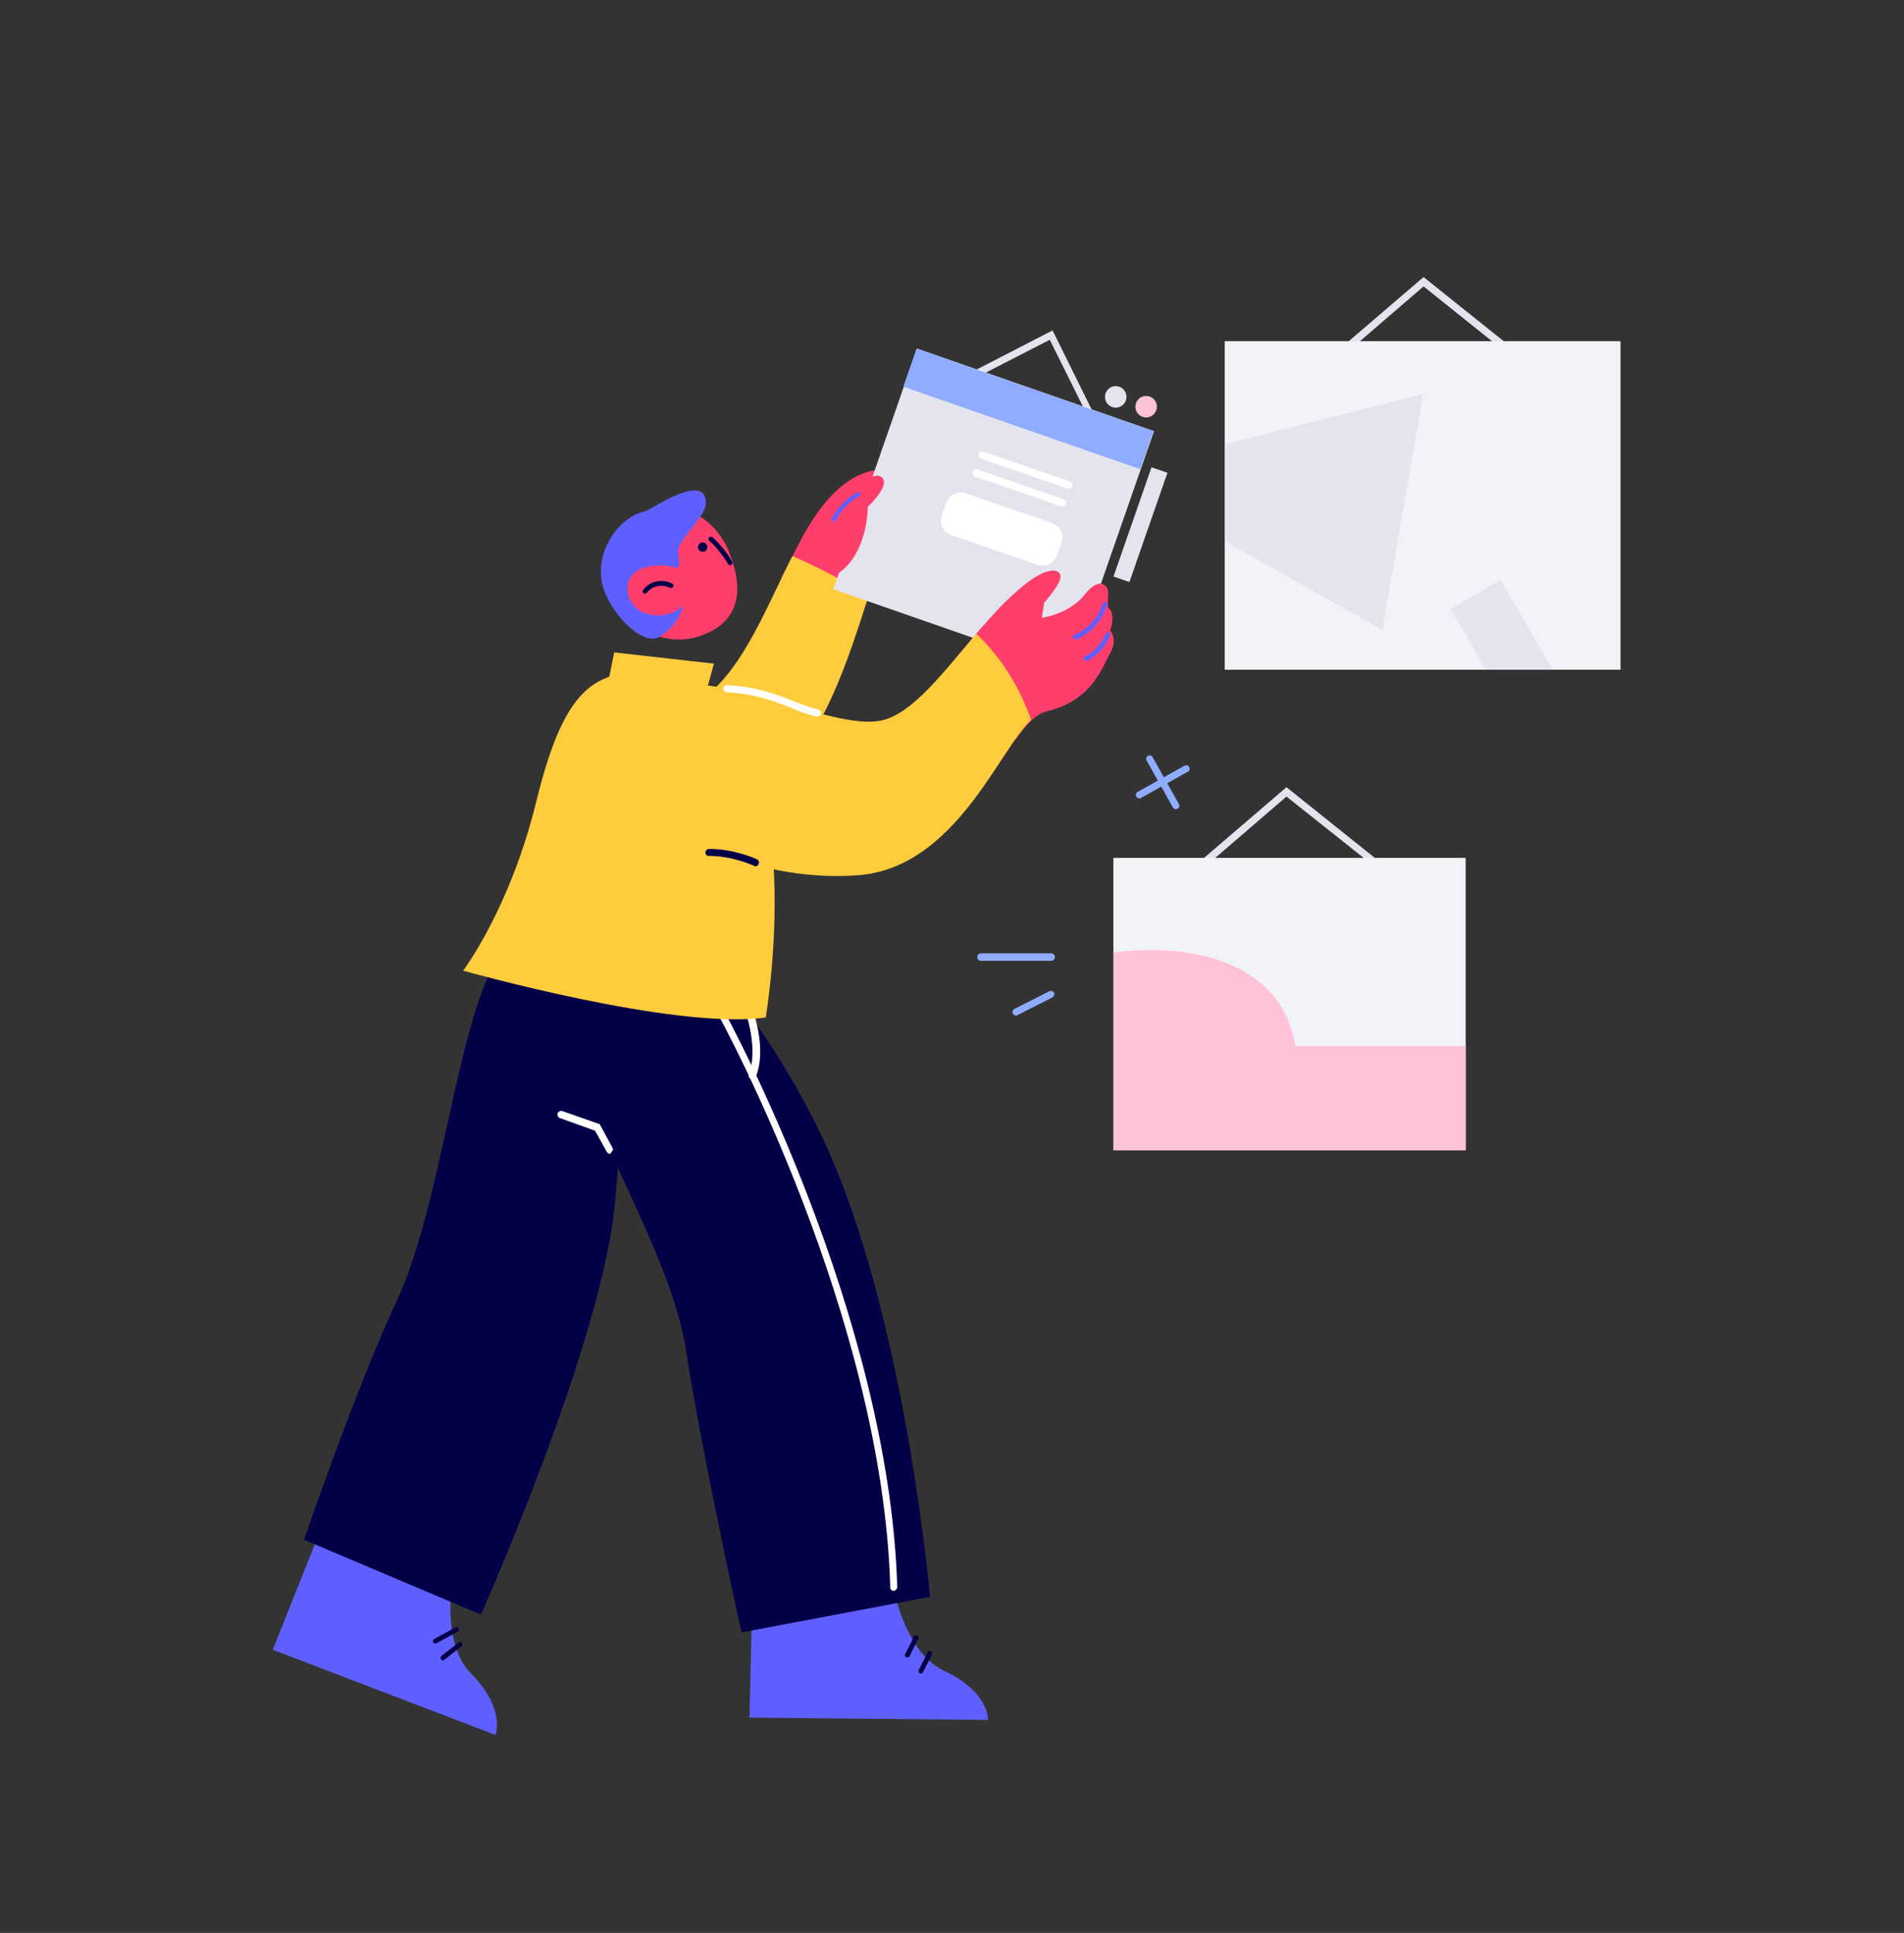 <?xml version="1.0" encoding="utf-8"?>
<!-- Generator: Adobe Illustrator 21.0.2, SVG Export Plug-In . SVG Version: 6.00 Build 0)  -->
<svg version="1.1" id="Слой_1" xmlns="http://www.w3.org/2000/svg" xmlns:xlink="http://www.w3.org/1999/xlink" x="0px" y="0px"
	 viewBox="0 0 407 413" style="enable-background:new 0 0 407 413;" xml:space="preserve">
<rect x="0" y="0" width="407" height="413" fill="#333333" stroke="none"/>
<style type="text/css">
	.st0{fill:#5F5FFF;}
	.st1{fill:#030047;}
	.st2{fill:#FFFFFF;}
	.st3{fill:#FF3E6C;}
	.st4{fill:#FFCC3E;}
	.st5{fill:#E4E4EF;}
	.st6{fill:#8FACFF;}
	.st7{fill:#FFC2D6;}
	.st8{fill:#F2F2F9;}
</style>
<g id="_x31_">
	<g id="Bottom_36_">
		<g>
			<path class="st0" d="M160.9,337.6l-0.7,29.4l51,0.5c0,0,0.3-6-9.4-10.5s-11.7-22.3-11.7-22.3L160.9,337.6z"/>
		</g>
		<g>
			<path class="st0" d="M69.2,325.2l-10.9,27.3l47.6,18.2c0,0,2.3-5.5-5.2-13.1c-7.5-7.6-3.2-25-3.2-25L69.2,325.2z"/>
		</g>
		<g>
			<path class="st1" d="M106,205.5c-8.3,13.8-11.8,52.2-21,72S65,329,65,329l37.8,16c0,0,25.7-57.5,28.6-87.5c2.9-30,2.2-56,2.2-56
				L106,205.5z"/>
		</g>
		<g>
			<path class="st1" d="M122,220.5c0.8,16,21.3,46.2,24.6,67.8c3.3,21.6,11.9,60.5,11.9,60.5l40.3-7.6c0,0-5.3-60.4-22.8-97.7
				c-12.8-27.3-31.2-45.4-31.2-45.4L122,220.5z"/>
		</g>
		<g>
			<path class="st2" d="M130.4,246.5c-0.3,0-0.5-0.1-0.7-0.4l-2.5-4.5l-7.5-2.7c-0.4-0.1-0.6-0.6-0.5-1c0.1-0.4,0.6-0.6,1-0.5l8,2.8
				l2.7,5c0.2,0.4,0.1,0.8-0.3,1C130.7,246.5,130.5,246.5,130.4,246.5z"/>
		</g>
		<g>
			<path class="st1" d="M97.4,347.7c-1.5,0.8-3.1,1.7-4.6,2.5c-0.6,0.3-0.1,1.2,0.5,0.9c1.5-0.8,3.1-1.7,4.6-2.5
				C98.4,348.3,97.9,347.4,97.4,347.7z"/>
		</g>
		<g>
			<path class="st1" d="M98.1,350.9c-1.2,1-2.5,1.9-3.7,2.9c-0.5,0.4,0,1.3,0.5,0.9l3.7-2.9C99.1,351.3,98.6,350.5,98.1,350.9z"/>
		</g>
		<g>
			<path class="st1" d="M195.4,349.6c-0.6,1.3-1.2,2.5-1.9,3.8c-0.3,0.6,0.6,1.1,0.9,0.5l1.9-3.8
				C196.6,349.6,195.7,349.1,195.4,349.6z"/>
		</g>
		<g>
			<path class="st1" d="M198.3,353c-0.6,1.3-1.2,2.5-1.9,3.8c-0.3,0.6,0.6,1.1,0.9,0.5l1.9-3.8C199.4,353,198.6,352.4,198.3,353z"/>
		</g>
		<g>
			<path class="st2" d="M191,339.9c-0.4,0-0.7-0.3-0.7-0.7c-1.6-58-36.1-121.1-36.4-121.7c-0.2-0.4-0.1-0.8,0.3-1
				c0.4-0.2,0.8-0.1,1,0.3c0.3,0.6,34.9,64,36.6,122.4C191.7,339.6,191.4,339.9,191,339.9C191,339.9,191,339.9,191,339.9z"/>
		</g>
		<g>
			<path class="st2" d="M160.8,230.5c-0.1,0-0.2,0-0.3,0c-0.4-0.1-0.6-0.6-0.4-1c1.9-5.1-0.4-12.1-0.4-12.2c-0.1-0.4,0.1-0.8,0.5-1
				c0.4-0.1,0.8,0.1,1,0.5c0.1,0.3,2.6,7.6,0.4,13.2C161.4,230.3,161.1,230.5,160.8,230.5z"/>
		</g>
	</g>
	<g id="Top_35_">
		<g id="Hand_2_74_">
			<g>
				<path class="st3" d="M169.5,124.2c4.3,2.3,8.6,4.6,12.9,6.8l6.5-30.6c-3.2-0.2-10.4,1.3-17.5,14.6c-1.4,2.7-3,5.6-4.4,8.6
					C167.8,123.6,168.6,123.7,169.5,124.2z"/>
			</g>
			<g>
				<path class="st4" d="M169.4,118.8c-6.1,11.9-11.6,27-21.9,32.1c0,0,15.2,11.9,23,8.4c6.7-3,14.2-29.4,15-31.4
					C181.6,124.4,174.1,120.9,169.4,118.8z"/>
			</g>
		</g>
		<g id="Head_11_">
			<g>
				<path class="st3" d="M155.7,117.6c3.1,7.4,3.3,15.3-6.4,18.4c-6.6,2.1-14.5-1-17.6-8.4c-3.1-7.4-0.2-15.6,6.4-18.4
					C144.7,106.4,152.6,110.2,155.7,117.6z"/>
			</g>
			<g>
				<circle class="st1" cx="150.2" cy="116.9" r="1"/>
			</g>
			<g>
				<path class="st0" d="M150.9,107.5c0-6.6-10.9,0.8-12.8,1.7l0,0c-5.9,1.1-11.1,8.9-9.3,15.8c1.5,5.9,8.3,12.9,11.9,11.2
					c5.9-3.5,6.8-9.3,4.1-14.8c1-1.2-0.2-3,0.3-4.4C145.8,114.8,151,109.9,150.9,107.5z"/>
			</g>
			<g>
				<path class="st3" d="M142.7,120.9c-11-1-9.7,7.8-5.6,9.8c3.4,1.6,8.6,1,10.7-4C149.9,121.7,142.7,120.9,142.7,120.9z"/>
			</g>
			<g>
				<path class="st1" d="M143.7,124.7c-2.1-1.1-4.7-0.6-6.2,1.3c-0.4,0.5,0.3,1.2,0.7,0.7c1.2-1.5,3.3-2,5-1.1
					C143.8,125.8,144.3,125,143.7,124.7z"/>
			</g>
			<g>
				<path class="st1" d="M156.5,120c-1.1-1.9-2.5-3.7-4.2-5.2c-0.5-0.4-1.2,0.3-0.7,0.7c1.6,1.5,2.9,3.1,4,5
					C156,121.1,156.8,120.6,156.5,120z"/>
			</g>
		</g>
		<g id="Body_11_">
			<g>
				<path class="st4" d="M142.1,144.6c-15.6-3.4-21.9,4-27.5,26.8c-5.6,22.8-15.6,36-15.6,36s45.4,12.8,64.7,10
					C163.6,217.5,175.2,151.8,142.1,144.6z"/>
			</g>
			<g>
				<polygon class="st4" points="129.7,147.2 131.3,139.4 152.6,141.8 150,151.4 				"/>
			</g>
		</g>
		<g id="Window_3_">
			<g>
				<path class="st5" d="M233.2,89.3c-0.3,0-0.5-0.2-0.7-0.4l-8.1-16.3l-15.6,8c-0.4,0.2-0.8,0-1-0.3c-0.2-0.4,0-0.8,0.3-1l16.9-8.7
					l8.7,17.6c0.2,0.4,0,0.8-0.3,1C233.4,89.2,233.3,89.3,233.2,89.3z"/>
			</g>
			<g>
				
					<rect x="185" y="82.3" transform="matrix(0.329 -0.945 0.945 0.329 39.497 273.644)" class="st5" width="54.4" height="53.6"/>
			</g>
			<g>
				
					<rect x="215.4" y="60.6" transform="matrix(0.329 -0.945 0.945 0.329 64.963 266.233)" class="st6" width="8.6" height="53.6"/>
			</g>
			<g>
				
					<rect x="241.9" y="99.6" transform="matrix(0.945 0.329 -0.329 0.945 50.32 -73.866)" class="st5" width="3.6" height="24.7"/>
			</g>
			<g>
				<path class="st2" d="M221.8,120.7l-18.5-6.4c-1.7-0.6-2.6-2.4-2-4.1l1-2.8c0.6-1.7,2.4-2.6,4.1-2l18.5,6.4
					c1.7,0.6,2.6,2.4,2,4.1l-1,2.8C225.3,120.4,223.5,121.3,221.8,120.7z"/>
			</g>
			<g>
				<path class="st2" d="M227.1,108.2c-0.1,0-0.2,0-0.2,0l-18.5-6.4c-0.4-0.1-0.6-0.6-0.5-1c0.1-0.4,0.6-0.6,1-0.5l18.5,6.4
					c0.4,0.1,0.6,0.6,0.5,1C227.7,108,227.4,108.2,227.1,108.2z"/>
			</g>
			<g>
				<path class="st2" d="M228.4,104.4c-0.1,0-0.2,0-0.2,0l-18.5-6.4c-0.4-0.1-0.6-0.6-0.5-1c0.1-0.4,0.6-0.6,1-0.5l18.5,6.4
					c0.4,0.1,0.6,0.6,0.5,1C229,104.2,228.7,104.4,228.4,104.4z"/>
			</g>
			<g>
				<circle class="st5" cx="238.5" cy="84.8" r="2.3"/>
			</g>
			<g>
				<circle class="st7" cx="245" cy="86.9" r="2.3"/>
			</g>
		</g>
		<g id="Thumb">
			<g>
				<path class="st3" d="M188.5,102c-2-1.6-6.5,2.3-10.5,9.5c0,0-1.5,4.6-1.7,8.2c2.1,0.2,1.7,1.5,2.3,3.2c7-4.2,6.9-14.6,6.9-14.6
					S190.5,103.6,188.5,102z"/>
			</g>
			<g>
				<path class="st0" d="M183.3,105.2c-2.4,1.3-4.2,3.2-5.5,5.5c-0.3,0.6,0.5,1.1,0.8,0.5c1.2-2.2,2.9-4,5.1-5.2
					C184.3,105.7,183.8,104.9,183.3,105.2z"/>
			</g>
		</g>
		<g id="Hand_11_">
			<g>
				<path class="st3" d="M237.3,134.7c0.7-1.7,0.7-4.2-0.4-4.8c0,0-0.2-1.4,0-2.9c0.2-1.5-1.6-4.3-5,0c-3.4,4.3-9.2,5-9.2,5l0.5-3.2
					c0,0,3-3.4,3.4-5c0.6-2.1-2-3.1-6.9,0.6c-5.8,4.4-11.1,11.1-16.1,17.1c4.9,5.2,9.5,10.6,13.6,16.4c2.2-3.1,4.2-5.3,6.5-5.9
					c9.9-2.3,12-9.7,13.7-12.6C239,136.5,237.3,134.7,237.3,134.7z"/>
			</g>
			<g>
				<path class="st4" d="M208.7,135.4c-6.9,8.1-13.3,16.6-19.7,18.4c-9.5,2.8-32.2-9.7-46.4-7.4l-3.4,29.1c0,0,20.6,13.4,44.4,11.5
					c20.6-1.7,30-26.8,36.8-33.2C218,147,214.3,140.8,208.7,135.4z"/>
			</g>
			<g>
				<path class="st2" d="M174.7,153.1c-0.1,0-0.1,0-0.2,0c-1.8-0.4-3.6-1.1-5.5-1.9c-3.6-1.4-7.8-3-13.7-3.3c-0.4,0-0.7-0.4-0.7-0.8
					c0-0.4,0.4-0.7,0.8-0.7c6.1,0.3,10.4,1.9,14.2,3.4c1.8,0.7,3.6,1.4,5.3,1.8c0.4,0.1,0.7,0.5,0.6,0.9
					C175.4,152.9,175.1,153.1,174.7,153.1z"/>
			</g>
			<g>
				<path class="st1" d="M161.5,185.1c-0.1,0-0.2,0-0.3-0.1c0,0-4.8-2.2-9.7-2.1c0,0,0,0,0,0c-0.4,0-0.7-0.3-0.7-0.7
					c0-0.4,0.3-0.8,0.7-0.8c5.2-0.1,10.1,2.1,10.3,2.2c0.4,0.2,0.5,0.6,0.4,1C162,185,161.7,185.1,161.5,185.1z"/>
			</g>
			<g>
				<path class="st0" d="M235.7,129c-0.9,3-3.1,5.4-6.1,6.7c-0.6,0.3-0.1,1.1,0.5,0.9c3.2-1.4,5.5-4,6.5-7.3
					C236.9,128.6,235.9,128.3,235.7,129z"/>
			</g>
			<g>
				<path class="st0" d="M236.3,135.5c-0.9,2.1-2.4,3.8-4.4,4.8c-0.6,0.3-0.1,1.2,0.5,0.9c2.3-1.2,3.9-3.1,4.9-5.4
					C237.5,135.1,236.6,134.9,236.3,135.5z"/>
			</g>
		</g>
	</g>
	<g id="Background_32_">
		<g id="Picture_2">
			<g>
				<path class="st5" d="M294,185.1c-0.2,0-0.3-0.1-0.5-0.2L275,170.2L257.8,185c-0.3,0.3-0.8,0.2-1.1-0.1c-0.3-0.3-0.2-0.8,0.1-1.1
					l18.2-15.6l19.5,15.6c0.3,0.3,0.4,0.7,0.1,1.1C294.4,185.1,294.2,185.1,294,185.1z"/>
			</g>
			<g>
				<rect x="238" y="183.3" class="st8" width="75.3" height="62.4"/>
			</g>
			<g>
				<path class="st7" d="M313.3,223.4v22.4H238v-42.3c19-2.3,36.2,3.3,38.9,20H313.3z"/>
			</g>
		</g>
		<g id="Picture">
			<g>
				<path class="st5" d="M323.3,76.2c-0.2,0-0.3-0.1-0.5-0.2l-18.5-14.8L287.1,76c-0.3,0.3-0.8,0.2-1.1-0.1
					c-0.3-0.3-0.2-0.8,0.1-1.1l18.2-15.6l19.5,15.6c0.3,0.3,0.4,0.7,0.1,1.1C323.8,76.1,323.5,76.2,323.3,76.2z"/>
			</g>
			<g>
				<rect x="261.8" y="72.9" class="st8" width="84.6" height="70.2"/>
			</g>
			<g>
				<polygon class="st5" points="304.2,84.2 295.5,134.6 261.8,115.6 261.8,94.9 				"/>
			</g>
			<g>
				<polygon class="st5" points="331.9,143.1 317.6,143.1 310.1,130.1 320.8,123.9 				"/>
			</g>
		</g>
		<g id="Objects_8_">
			<g>
				<g>
					<path class="st6" d="M251.4,172.9c-0.3,0-0.5-0.1-0.7-0.4l-5.6-10c-0.2-0.4-0.1-0.8,0.3-1c0.4-0.2,0.8-0.1,1,0.3l5.6,10
						c0.2,0.4,0.1,0.8-0.3,1C251.7,172.8,251.6,172.9,251.4,172.9z"/>
				</g>
			</g>
			<g>
				<g>
					<path class="st6" d="M243.6,170.6c-0.3,0-0.5-0.1-0.7-0.4c-0.2-0.4-0.1-0.8,0.3-1l10-5.6c0.4-0.2,0.8-0.1,1,0.3
						c0.2,0.4,0.1,0.8-0.3,1l-10,5.6C243.9,170.6,243.7,170.6,243.6,170.6z"/>
				</g>
			</g>
			<g>
				<path class="st6" d="M224.7,205.3h-15c-0.4,0-0.8-0.3-0.8-0.8s0.3-0.8,0.8-0.8h15c0.4,0,0.8,0.3,0.8,0.8
					S225.1,205.3,224.7,205.3z"/>
			</g>
			<g>
				<path class="st6" d="M217.2,217c-0.3,0-0.5-0.2-0.7-0.4c-0.2-0.4,0-0.8,0.3-1l7.5-3.8c0.4-0.2,0.8,0,1,0.3c0.2,0.4,0,0.8-0.3,1
					l-7.5,3.8C217.5,217,217.3,217,217.2,217z"/>
			</g>
		</g>
	</g>
</g>
</svg>
